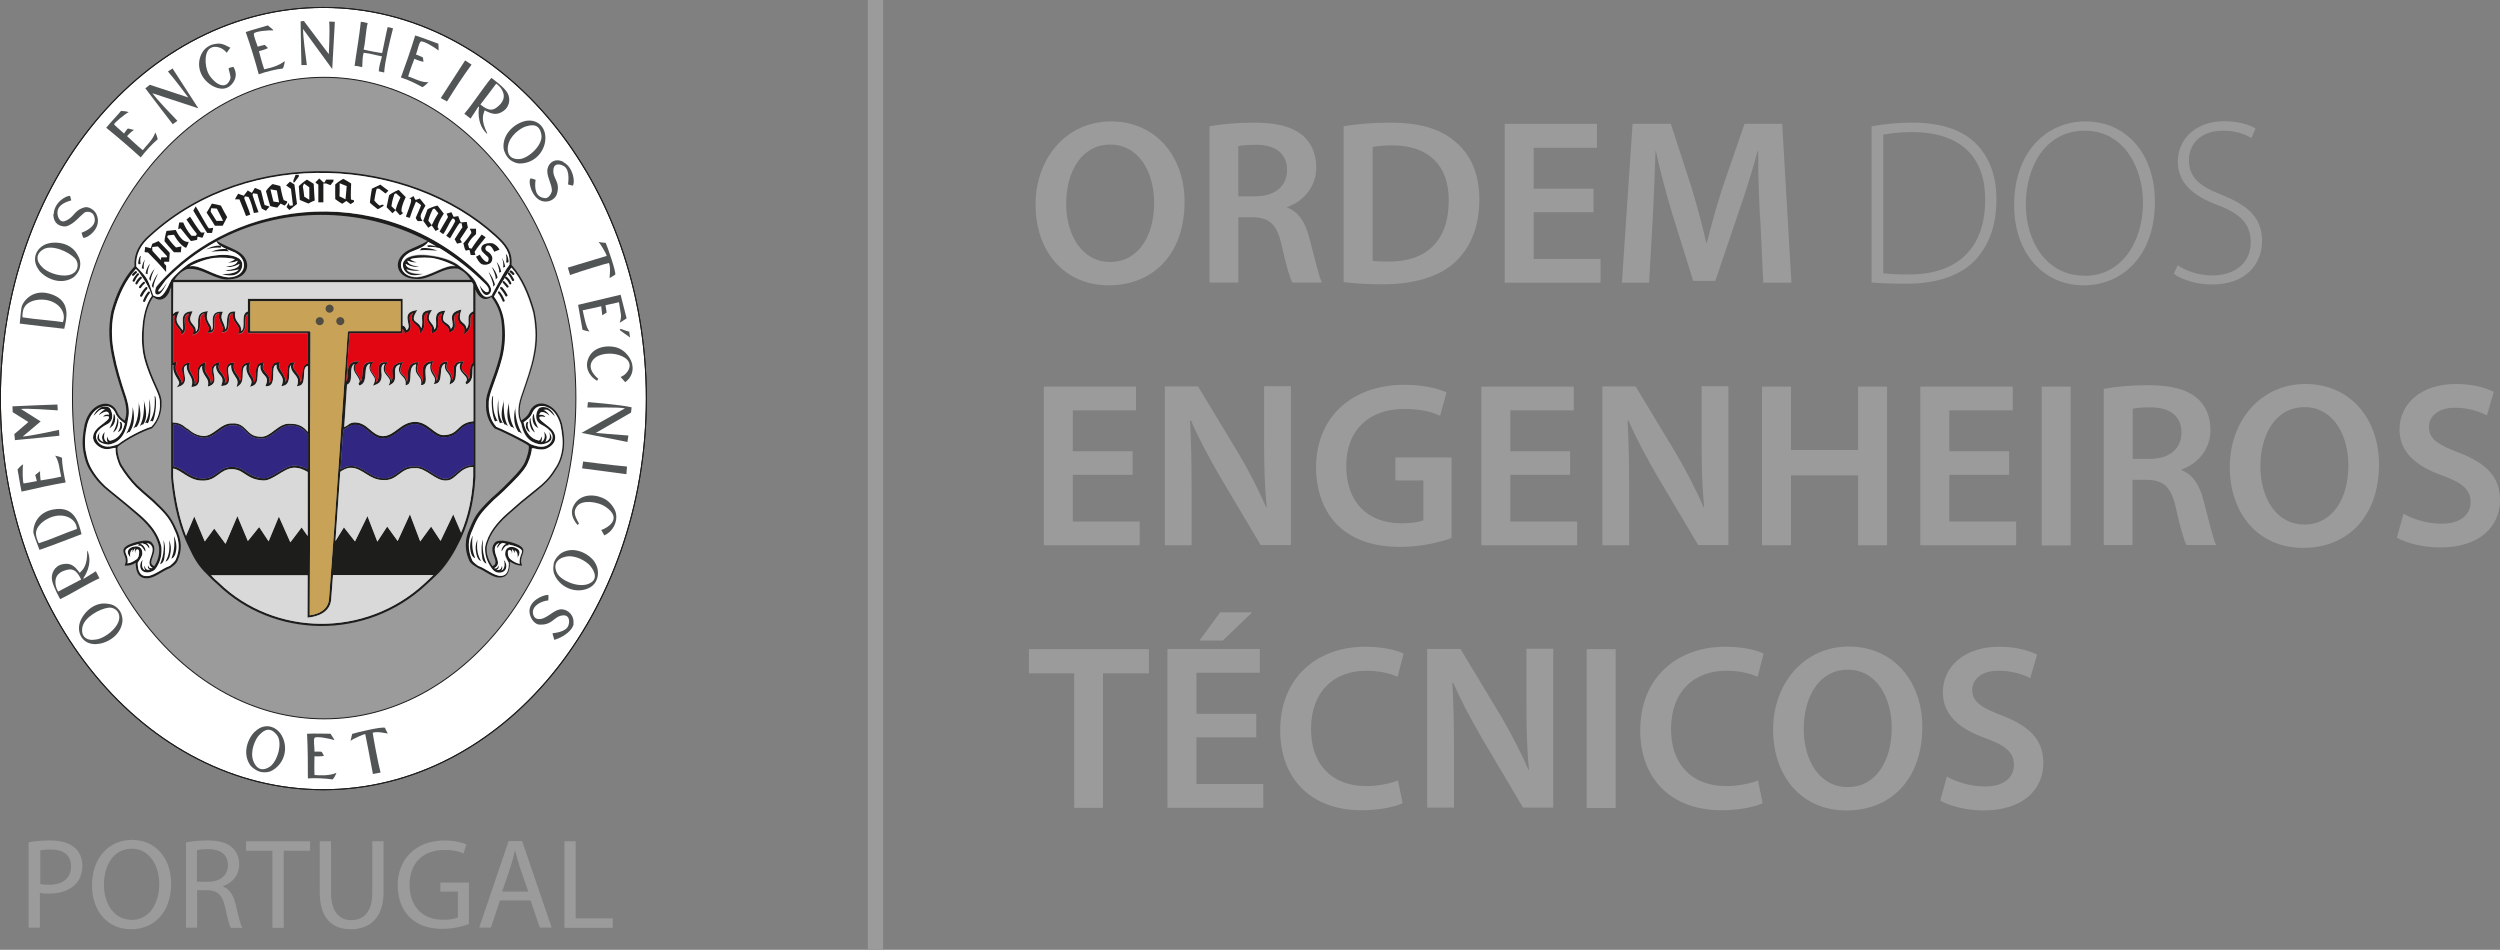 <?xml version="1.0" encoding="UTF-8"?>
<svg id="Camada_2" data-name="Camada 2" xmlns="http://www.w3.org/2000/svg" viewBox="0 0 124.16 47.17">
  <rect x="0" y="0" width="124.16" height="47.17" fill="#808080" stroke="none"/>
  <defs>
    <style>
      .cls-1 {
        fill: #d9d9d9;
      }

      .cls-2, .cls-3 {
        fill: #1d1d1b;
      }

      .cls-2, .cls-4, .cls-5 {
        fill-rule: evenodd;
      }

      .cls-6 {
        fill: #9c9b9b;
      }

      .cls-7 {
        stroke: #9c9b9b;
        stroke-miterlimit: 10;
        stroke-width: .76px;
      }

      .cls-7, .cls-8 {
        fill: none;
      }

      .cls-9 {
        fill: #c8a256;
      }

      .cls-10 {
        fill: #e20613;
      }

      .cls-11 {
        fill: #fff;
      }

      .cls-8 {
        stroke: #1d1d1b;
        stroke-miterlimit: 3.86;
        stroke-width: .05px;
      }

      .cls-12, .cls-4 {
        fill: #525556;
      }

      .cls-13 {
        fill: #312782;
      }

      .cls-5 {
        fill: #524d42;
      }
    </style>
  </defs>
  <g id="Camada_1-2" data-name="Camada 1">
    <g>
      <path class="cls-11" d="M.02,19.79C.02,9.06,7.2.37,16.06.37s16.04,8.7,16.04,19.42-7.18,19.43-16.04,19.43S.02,30.52.02,19.79"/>
      <path class="cls-8" d="M.02,19.79C.02,9.06,7.2.37,16.06.37s16.04,8.7,16.04,19.42-7.18,19.43-16.04,19.43S.02,30.52.02,19.79Z"/>
      <path class="cls-6" d="M3.6,19.77c0-8.8,5.6-15.93,12.5-15.93s12.5,7.13,12.5,15.93-5.6,15.93-12.5,15.93S3.6,28.57,3.6,19.77"/>
      <path class="cls-8" d="M3.6,19.77c0-8.8,5.6-15.93,12.5-15.93s12.5,7.13,12.5,15.93-5.6,15.93-12.5,15.93S3.6,28.57,3.6,19.77Z"/>
      <path class="cls-3" d="M25,26.97c-.06,0-.14,0-.28.22-.06.06-.03-.05-.02-.08.03-.06.06-.1.1-.13-.09.01-.15.05-.21.18-.11.42.41.81-.05,1.06.13.03.19-.03.2-.15.06.1.03.18-.08.23.16.03.24-.04.26-.2.05.05.04.13-.01.23.02,0,.23-.1.12-.52.06.05.15.2.12.38-.04.19-.23.29-.46.24-.12-.04-.21-.12-.28-.23-.22-.31-.34-.65-.31-1.04.13-.67.6-1.23,1.1-1.67l.64-.56.85-.69c.26-.2.58-.49.84-.92.15-.21.31-.49.39-.97.06-.41.01-.81-.08-1.26-.15-.54-.45-.82-.74-.9-.22-.06-.48-.03-.63.26-.11.28-.26.38-.46.52.11.53.37.83.76.91.07-.03.11-.1.12-.21.05.06.04.14,0,.29.15-.09.21-.25.13-.52.15.13.19.31.07.5.22-.08.28-.25.18-.5.46.56-.38.64-.42.63-.27-.04-.79-.17-.95-1.03-.22-.4-.16-.88-.03-1.3.28-.83.53-1.51.63-2.09.13-.62.15-1.31-.01-2.13-.25-.91-.61-1.71-1.08-2.23l-.53.84-.22.4-.09.16-.02.04c.2.26.42.69.5,1.19.09.69.05,1.27-.09,1.84-.15.58-.33,1.04-.46,1.41-.08.22-.22.59-.21.86-.02.41.09.86.38,1.17.19.06,1.44.66,1.7.86.39.15.7.2.95-.04.3-.36.08-.68-.44-.94-.4-.22-.2-.7-.11-.79.09-.12.38-.07.44-.04.19.11.31.26.37.44-.13-.13-.28-.29-.37-.33-.05-.02-.12-.02-.21,0,.1,0,.31.22.31.28-.46-.35-.5-.08-.51-.03.14-.02.25.01.3.11-.23-.05-.32-.03-.29.06.05.13.44.37.59.53.23.24.27.54.04.78-.46.44-.87.12-1.01.18-.01.3-.2.75-.28.88-.22.35-.51.63-.8.92-.11.11-.37.38-.8.75-.71.7-.81.87-1.06,1.47-.25.5-.25,1.02-.02,1.53.02.06.26.27.34.29.31.11.76.5,1.07.48.35,0,.4-.34.4-.64-.06-.13-.19-.31-.18-.45,0-.31.23-.35.31-.34.11,0,.19.03.24.06.06.03.14.07.17.21,0,.14-.08.22-.11.28.04-.25-.07-.36-.13-.38.01.07.02.12,0,.14-.05-.11-.14-.22-.14-.18.03.06.02.18,0,.22,0-.14-.06-.18-.1-.2-.07,0-.11.06-.1.14,0,.14.04.24.11.31.14.11.31.21.47.24-.04-.18.02-.34.08-.5.02-.05.03-.08.03-.1.03-.17-.38-.3-.67-.36,0,.04,0,.05-.01.06-.05-.02-.14-.04-.3.25-.07.08-.03-.07-.02-.1.05-.13.12-.2.21-.24M23.73,28.2s-.36-.19-.42-.35c-.23-.5-.25-1.05.02-1.61.26-.62.37-.81,1.09-1.51.42-.36.68-.63.8-.75.28-.29.57-.56.78-.9.13-.2.32-.81.25-.95-.28-.2-1.42-.76-1.68-.85-.33-.33-.46-.81-.43-1.26-.02-.24.08-.53.21-.9.13-.37.31-.82.46-1.4.13-.56.17-1.13.09-1.8-.06-.42-.24-.84-.5-1.17-.32.22-.57.06-.74-.25l-.05-.13v9.32c-.07,1.33-.38,2.45-.89,3.4-.27.55-.69,1.15-1.04,1.47-.17.16-.33.32-.5.47-3.01,2.81-7.6,2.68-10.37,0-.19-.16-.36-.33-.53-.51-.41-.39-.65-.8-.87-1.28-.47-.93-.78-2.08-.91-3.51v-9.47c-.04.08-.08.17-.11.27-.17.32-.44.48-.78.22-.24.32-.36.78-.42,1.15-.08.68-.08,1.29.05,1.85.15.58.35,1.02.51,1.38.16.35.29.64.27.88.02.46-.15.94-.47,1.26-.5.16-1.27.56-1.7.91-.07.14.07.73.2.93.24.38.49.71.77.99.11.11.38.35.8.71.52.51.84.77,1.14,1.47.27.55.29,1.05.06,1.56-.05.16-.34.36-.39.38-.35.12-.77.51-1.14.5-.45.01-.55-.4-.55-.77-.18.11-.33.15-.55.14.1-.24.06-.35-.03-.58l-.02-.07s-.01-.04-.01-.06c-.05-.36.85-.51,1.03-.53.24,0,.36,0,.48.26.07.24-.03.44-.1.66-.05.16-.06.27.12.35.18-.26.27-.58.24-.95-.08-.41-.3-.9-1.03-1.54l-.62-.53-.87-.71c-.27-.21-.6-.53-.88-.98-.16-.23-.29-.55-.37-1.05-.06-.43-.01-.85.08-1.3.15-.58.48-.88.82-.98.31-.09.6.02.76.32.08.2.17.32.33.44l.07.05c.09-.2.14-.56-.03-1.11-.28-.83-.49-1.53-.6-2.12-.13-.63-.2-1.35-.03-2.19.23-.83.56-1.6,1.15-2.24-.04-.62.22-1.13.77-1.59,4.95-4.49,12.91-3.88,17.21.04.48.44.8.82.74,1.47.58.64.93,1.52,1.15,2.33.17.84.15,1.54.01,2.18-.11.59-.36,1.27-.64,2.1-.17.55-.12.92-.03,1.12l.08-.05c.17-.12.28-.23.36-.44.16-.3.45-.41.76-.32.34.1.66.41.82.98.1.46.14.88.08,1.3-.08.5-.25.79-.4,1.01-.27.45-.6.74-.86.95l-.85.69-.64.56c-.73.64-.99,1.19-1.07,1.6-.03.36.1.69.29.96.29-.13.08-.41.02-.65-.03-.12-.04-.24,0-.36.12-.26.24-.25.48-.26.19.02,1.09.17,1.03.53,0,.02,0,.04-.01.06l-.02.07c-.08.22-.12.34-.03.58-.24,0-.41-.08-.61-.2,0,.34-.04.8-.51.79-.36.02-.76-.37-1.1-.48M24.44,14.62l.09-.16c.07-.13.16-.3.26-.48.11-.2.33-.61.51-.83.06-.62-.23-.97-.71-1.41-4.27-3.89-12.17-4.49-17.08-.04-.54.46-.78.95-.74,1.54.57.58.57.61.84,1.43.26.13.36.09.49-.05.11-.13.22-.31.32-.55.02-.04.04-.08.07-.12v-.03c.2-.27.52-.56.84-.79.32-.21.74-.36,1.34-.44.41-.06.88-.05,1.18.13.11.07.17.16.19.27.01.16-.03.3-.13.41-.18.2-.48.24-.89.11.47,0,.75-.08.84-.23-.28.08-.5.1-.68.05.44-.05.69-.12.72-.32-.25.13-.48.19-.68.13.36-.03.56-.12.59-.29-.21.09-.38.11-.47.08.15-.04.26-.09.33-.15-.2-.08-.59-.1-1.02-.07-.52.06-1.19.38-1.23.43.48-.14,1.21.5,1.94.54.83-.01,1.03-.81.37-1.2-.09-.08-.84-.26-.97-.58-.92.5-1.77,1.14-2.52,1.92l-.35.48c-.06.1.02.1.09.05.09-.07.19-.22.33-.42,0,0-.33.8-.57.57-.06-.06-.02-.3.06-.39,3.93-4.56,11.59-5.22,16.39-.21.23.26.27.46.12.61-.08.07-.19.07-.27,0-.13-.14-.16-.26-.22-.45.2.31.35.42.45.32.04-.13-.03-.25-.18-.39-.7-.69-1.46-1.28-2.25-1.75-.24-.06-.44-.07-.59-.05l-.02-.09c.11-.03.26,0,.44.05-.13-.08-.27-.15-.4-.22-.16.3-.87.47-.95.55-.66.39-.47,1.18.37,1.2.73-.04,1.47-.68,1.94-.54-.04-.04-.71-.36-1.23-.42-.43-.03-.82,0-1.02.07.07.06.18.11.33.15-.1.03-.27,0-.47-.08.03.16.23.26.59.29-.2.06-.43,0-.68-.13.04.21.28.27.72.32-.18.05-.4.04-.68-.04.08.15.36.23.84.23-.41.12-.7.09-.89-.11-.1-.11-.14-.25-.13-.41.02-.11.09-.19.19-.27.3-.18.77-.19,1.18-.13.59.08,1.01.23,1.34.44.34.25.7.54.87.81l.03.05.02.04c.1.24.2.46.31.59.13.14.24.18.5.04M23.5,14.13s-.04-.07-.06-.11h-14.83s-.01,1.58-.01,1.58c.05-.07.13-.13.21-.13h.09c-.23.43-.13.55.12.87.02.02.04.05.05.07.08-.29-.22-.88.4-.95h.09c-.16.37-.18.43.06.71.08.09.11.18.1.3.13-.1.11-.33.11-.47,0-.37.08-.51.49-.55-.19.54.23.65.17.96.23-.16-.24-1.01.58-.93-.14.27-.06.38.05.63.03.08.06.17.06.25.18-.17-.09-.92.44-.9h.06c-.1.57.33.55.29.98.27-.16-.07-.86.33-.98v-.63h7.7v1.33c.1.03.15.1.18.23.38-.18-.4-.89.55-1-.44.68.05.47.19.9.18-.39-.25-.89.54-.9-.41.59.09.57.11.97.27-.23-.23-.93.55-.93-.35.71.17.48.27.9.31-.24-.34-.78.53-.96-.06.2-.16.46.03.62.12.1.2.15.22.34.25-.32-.11-.65.33-.87v-1.34ZM23.38,13.91c-.23-.38-.47-.49-.64-.57-.79-.09-1.37.59-2.11.51-.98-.03-1.18-.96-.37-1.41.31-.16.63-.26.97-.47-3.39-1.77-7.33-1.69-10.46,0,.36.22.69.32,1,.49.82.45.61,1.38-.37,1.41-.73.08-1.32-.6-2.11-.51-.17.07-.4.18-.63.54h14.71ZM8.6,18s.13-.02.17-.03c-.08.3-.06.44.1.7l.07.12c.04.07.08.14.08.22.29-.27-.37-.89.42-1.02-.11.35.02.45.16.73.05.11.09.23.07.36.33-.15-.13-.88.44-1.06l.1-.03c-.17.61.25.61.26,1.03.33-.24-.37-.86.45-1.05-.11.28-.09.34.09.56.1.13.21.27.15.5.36-.12-.26-.96.4-1.03h.07c-.12.53.24.56.29.92.16-.38-.17-.87.51-.94-.24.6.2.64.18,1.01.2-.24-.09-.92.41-1l.09-.02c-.1.29-.08.35.1.56.11.12.22.26.15.5.26-.17-.11-1.09.47-1.05h.08c-.08.18-.08.23.02.39.11.19.27.36.23.6.22-.22-.06-1.02.4-.98h.09c-.11.17-.13.22-.02.38.13.19.32.36.28.62.17-.2-.02-.87.37-.94v-1.52h-2.98s0-.93,0-.93c-.25.08.07.88-.4.96l-.08.02c.07-.26.05-.31-.1-.51-.09-.12-.19-.26-.17-.51-.36.05,0,.89-.45.93h-.09c.08-.15.08-.19,0-.35-.08-.18-.19-.37-.12-.58-.51.02.03.96-.51.96h-.1c.14-.21.1-.24-.01-.44-.07-.14-.16-.3-.12-.52-.21.05-.22.21-.22.42,0,.35.02.53-.38.66.09-.29.07-.3-.1-.5-.1-.12-.18-.26-.07-.57-.44.13-.01.78-.3.99l-.1.07c.01-.13.03-.14-.05-.24-.19-.23-.35-.41-.24-.75-.02.03-.08.06-.1.1v2.25ZM17.21,18.93c.14-.26-.11-.95.51-.98h.16c-.26.21-.35.3-.14.62.07.11.18.25.18.38.2-.35-.14-1.01.62-.97-.32.44,0,.47.12.81.02.06.03.13.01.2.34-.24-.16-1.04.49-1h.09c-.14.24-.2.37-.02.59l.08.1c.06.07.11.15.12.25.21-.3-.28-.84.59-.95-.38.72.12.5.19.98.1-.29-.11-.92.5-.97h.08c-.07.22-.14.39.01.59l.06.09c.07.09.11.18.12.3.12-.28-.29-.96.53-1.04-.13.37-.09.42.09.72.05.08.08.17.08.27.17-.22-.06-.95.47-.95h.07c-.15.47.09.39.2.71.02.06.03.12.03.2.2-.33-.19-.97.59-.93-.34.55.22.55.24.9.11-.22-.02-.7.21-.83v-2.42c-.29.17.08.57-.35.93l-.1.09c.03-.31.05-.34-.16-.51-.11-.09-.19-.22-.11-.56-.5.16.11.72-.4.95l-.07.03c0-.28-.08-.27-.26-.43-.13-.11-.2-.25-.09-.53-.41.08.05.8-.43.96l-.09.03c.07-.28,0-.3-.14-.5-.09-.14-.15-.3-.03-.53-.39.07,0,.62-.33.96l-.09.1c0-.35-.06-.32-.27-.53-.12-.11-.19-.25-.06-.5-.43.14.2.83-.36.98l-.06.02v-.06c-.03-.08-.08-.13-.1-.16v.22h-1.08s-1.55,0-1.55,0c-.06.79-.11,1.59-.16,2.38M17.29,21.08c.11-.06.22-.11.36-.1.63.02.81.67,1.38.68.59-.02.88-.71,1.59-.71.64,0,.96.67,1.42.66.79-.03.63-.6,1.47-.69v-2.77c-.03.05-.04.12-.04.2-.01.28.02.59-.3.74l-.06-.09c.31-.33-.46-.45-.24-.96-.43.05-.02.81-.45,1.01l-.1.05c.07-.26.09-.36-.08-.58-.12-.14-.18-.25-.13-.45-.37.08-.05.91-.47.99l-.09.02c.09-.26.06-.29-.07-.49-.08-.13-.16-.29-.09-.54-.54.13,0,.99-.41,1.07h-.07c.02-.16.02-.26-.09-.4l-.07-.09c-.09-.12-.15-.26-.08-.54-.49.11-.11.92-.46,1.03l-.07.02c.02-.3-.04-.32-.21-.51-.11-.12-.17-.26-.06-.53-.51.13,0,.75-.45.99l-.13.06c.08-.2.11-.26-.03-.43l-.08-.1c-.11-.13-.2-.29-.08-.55-.24.03-.15.4-.15.57-.01.33-.14.42-.44.51.15-.29.13-.34-.04-.58-.1-.14-.19-.3-.09-.51-.42.07-.03.96-.54,1.08l-.05-.09c.26-.24-.44-.57-.18-.98-.35.16,0,.88-.38,1.03l-.14,2.11c.08-.05.16-.1.24-.14M17.34,21.17c-.1.05-.19.12-.29.18l-.14,1.96c.16-.09.32-.17.52-.17.63,0,.95.61,1.61.61.67.04.79-.64,1.57-.59.57-.06,1.08.67,1.56.61.37,0,.67-.69,1.33-.67v-2.06c-.75.06-.62.66-1.46.69-.52.01-.83-.65-1.42-.66-.66,0-.94.69-1.58.71-.63,0-.81-.66-1.39-.68-.1,0-.2.03-.3.08M15.4,21.52v2c0,2.34,0,4.69-.02,7.04.48-.06.92-.3.96-.81.34-4.41.62-8.82.93-13.23,0-.05.02-.07.08-.07h2.55v-1.49h-7.47s0,1.49,0,1.49h2.91c.06,0,.08.02.08.08,0,1.67-.01,3.33-.02,5M9.31,21.28c.24.2.42.33.76.37.53.05.87-.65,1.46-.63.73-.05.68.67,1.41.66.52.05.88-.72,1.5-.64.31,0,.54.08.75.29l.07.08.03.03c0-1.09,0-2.18,0-3.27-.07.01-.12.05-.15.13-.09.23.05.81-.3.86l-.1.02c.19-.47-.14-.53-.27-.85-.02-.06-.03-.13-.01-.19-.21.12.08.91-.38,1.02l-.11.03c.21-.46-.08-.53-.21-.86-.03-.07-.04-.14-.02-.21-.36.06.06,1.03-.47,1.07h-.09c.22-.52-.09-.46-.22-.8-.03-.07-.04-.15-.02-.25-.29.16.04.9-.41,1.04l-.12.04c.13-.27.09-.3-.05-.53-.08-.14-.17-.32-.11-.55-.37.11-.02.75-.38,1.01l-.12.09c.08-.31.06-.34-.1-.58-.09-.14-.19-.29-.17-.52-.42.11.24.97-.41,1.03h-.09c.2-.48-.1-.47-.22-.79-.03-.07-.04-.15-.02-.23-.39.18.22.83-.33,1.03l-.09.03c.05-.27,0-.33-.14-.54-.08-.13-.17-.28-.14-.49-.35.22.12.95-.45,1.04h-.09c.19-.49-.28-.63-.22-1.08-.41.14.23.82-.34,1.05l-.17.06c.13-.18.18-.2.06-.39l-.07-.12c-.09-.15-.19-.34-.15-.6,0,0-.02,0-.03,0v2.85c.31,0,.47.1.71.3M9.24,21.36c-.18-.15-.35-.28-.62-.28v2.08c.44.05.78.6,1.43.6.68.03.82-.59,1.47-.57.62-.02.77.52,1.54.56.42.05,1.02-.61,1.53-.63.28,0,.51.08.71.19v-1.74s-.07-.06-.1-.09l-.07-.08c-.19-.19-.39-.27-.68-.26-.58-.07-.93.69-1.5.64-.78.01-.73-.71-1.4-.66-.55-.02-.88.68-1.47.62-.36-.04-.56-.18-.82-.39M16.66,26.87l.42-.68.55.7.62-1.26.49,1.27.49-.75.52.72.61-1.33.51,1.35.54-.74.47.72.63-1.32.39.91c.34-.8.55-1.72.6-2.78v-.48c-.67,0-.87.67-1.32.67-.54.06-1.04-.67-1.57-.61-.73-.04-.85.64-1.58.59-.69,0-1.02-.6-1.6-.61-.2,0-.37.09-.53.2-.08,1.14-.16,2.29-.24,3.43M15.28,28.57h-4.8c.13.14.26.26.4.38,2.73,2.64,7.26,2.77,10.23,0,.14-.13.28-.26.41-.39h-4.98s-.09,1.19-.09,1.19c-.05.65-.65.87-1.18.92v-2.1ZM9.65,25.65l.52,1.24.47-.64.56.76.59-1.38.52,1.24.56-.69.47.71.51-1.23.57,1.28.56-.74.3.42v-3.18c-.21-.12-.42-.22-.7-.21-.49.02-1.07.69-1.54.63-.47-.03-.66-.18-1.02-.41-.16-.1-.31-.15-.51-.15-.6-.02-.74.6-1.47.57-.66,0-1.07-.56-1.44-.6v.45c.11,1.13.33,2.09.64,2.89l.4-.96ZM7.26,26.97c.06.03.11.08.15.17,0,.02.04.14-.02.08-.14-.22-.22-.21-.26-.19-.01-.01-.02-.02-.01-.05-.2.03-.93.17-.89.4,0,0,0,.02,0,.04l.02.06s.04.1.06.16c.03.1.05.22.02.34.17-.02.32-.11.46-.21.09-.07.12-.21.12-.35,0-.08-.03-.14-.1-.14-.04.02-.1.06-.09.19-.03-.04-.04-.15,0-.22,0-.04-.1.07-.13.18-.02-.02-.02-.07,0-.14-.06.02-.16.13-.12.38-.04-.05-.13-.13-.12-.27.02-.14.11-.18.17-.21.05-.03.13-.05.24-.06.08,0,.32.04.31.35,0,.17-.16.35-.23.47,0,.3.06.67.45.66.31.01.78-.38,1.1-.49.08-.02.31-.26.33-.31.23-.51.19-.98-.05-1.48-.28-.68-.6-.94-1.11-1.43-.43-.37-.7-.61-.81-.72-.28-.29-.54-.62-.78-1.01-.09-.14-.26-.64-.23-.93-.17,0-.55.23-.96-.17-.24-.24-.19-.54.04-.78.15-.16.54-.4.59-.53.03-.09-.06-.12-.29-.06.05-.1.15-.13.3-.11-.01-.04-.04-.32-.51.03,0-.07.21-.27.31-.28-.08-.03-.16-.03-.21,0-.09.03-.24.19-.37.33.06-.18.18-.32.37-.44.06-.04.35-.08.44.04.09.1.28.58-.11.79-.52.26-.74.58-.43.94.25.24.56.22.96.06.44-.34,1.17-.72,1.65-.87.3-.3.45-.76.42-1.17.02-.26-.17-.63-.26-.84-.16-.36-.37-.81-.52-1.39-.14-.57-.14-1.21-.05-1.89.08-.5.23-.94.43-1.2-.04-.13-.08-.23-.11-.32-.19-.38-.38-.65-.56-.9l-.12-.12c-.47.52-.84,1.23-1.09,2.15-.17.82-.1,1.52.03,2.14.11.59.31,1.28.59,2.11.1.33.17.7.08,1.04-.12,1.04-.68,1.24-.97,1.28-.04,0-.88-.07-.42-.63-.11.26-.05.42.17.5-.12-.19-.08-.37.07-.5-.08.28-.03.44.13.52-.04-.15-.05-.23,0-.29,0,.1.05.17.12.21.38-.07.62-.36.74-.86-.22-.17-.37-.26-.49-.57-.16-.29-.42-.33-.64-.26-.29.09-.6.36-.74.9-.1.45-.14.85-.08,1.26.08.49.21.8.35,1.01.27.44.59.76.85.96l.87.71.63.53c.5.44.94.94,1.07,1.61.03.41-.06.76-.31,1.09-.06.08-.18.12-.28.15-.23.05-.42-.05-.46-.24-.03-.18.05-.33.12-.38-.12.42.1.52.12.52-.06-.1-.06-.18-.02-.23.02.17.1.23.26.2-.11-.05-.14-.13-.08-.23,0,.12.07.18.21.15-.4-.25.09-.63-.02-1.04-.08-.16-.15-.18-.27-.19"/>
      <path class="cls-1" d="M23.5,14.13s-.04-.08-.06-.11h-14.83s-.01,1.58-.01,1.58c.05-.07.13-.13.21-.13h.09c-.23.43-.13.55.13.87.02.02.03.05.05.07.08-.29-.22-.88.4-.95h.09c-.16.37-.18.43.06.71.08.09.11.18.1.3.13-.1.11-.33.11-.47,0-.37.08-.51.49-.55-.19.54.23.65.17.96.23-.16-.25-1.01.58-.93-.14.27-.06.38.05.63.03.08.06.17.06.25.18-.17-.08-.92.44-.89h.06c-.1.57.33.55.29.97.27-.15-.07-.86.33-.97v-.63h7.69v1.33c.11.03.15.1.18.23.38-.18-.4-.89.55-1-.44.68.05.47.19.9.18-.39-.25-.89.54-.9-.41.59.09.57.11.97.27-.23-.23-.93.55-.94-.34.71.17.48.27.9.31-.24-.34-.78.53-.96-.06.2-.16.47.03.63.12.1.2.15.22.33.25-.32-.11-.65.33-.87"/>
      <path class="cls-10" d="M8.6,18s.13-.02.18-.03c-.08.3-.06.44.1.7l.07.12c.04.07.08.14.08.22.29-.27-.37-.89.42-1.02-.11.35.02.45.16.73.05.11.09.23.07.36.33-.15-.13-.88.44-1.06l.1-.03c-.17.61.25.61.26,1.03.33-.24-.37-.86.45-1.05-.11.28-.09.34.09.56.1.13.21.27.15.5.36-.13-.26-.96.4-1.03h.07c-.12.53.24.56.29.92.16-.38-.17-.87.51-.93-.24.6.2.64.18,1.01.2-.24-.09-.92.41-1h.09c-.1.27-.08.33.1.54.11.12.22.26.15.5.26-.17-.11-1.09.47-1.05h.08c-.08.18-.08.23.02.39.11.19.27.36.23.6.22-.22-.06-1.02.4-.98h.09c-.11.17-.13.22-.02.38.13.19.32.36.28.62.17-.2-.01-.87.37-.94v-1.51h-2.98s0-.93,0-.93c-.25.08.07.88-.4.96l-.08.02c.07-.26.05-.31-.1-.51-.09-.12-.19-.26-.17-.51-.36.05,0,.89-.45.93h-.09c.08-.15.08-.19,0-.35-.08-.18-.19-.37-.12-.58-.51.02.03.96-.51.96h-.1c.14-.21.1-.24-.01-.44-.07-.14-.16-.3-.12-.52-.21.05-.22.21-.22.42,0,.35.02.53-.38.66.09-.29.07-.3-.1-.5-.1-.12-.18-.26-.07-.57-.44.13-.01.78-.3.99l-.1.07c.02-.13.03-.14-.05-.24-.19-.23-.35-.41-.24-.75-.02.03-.08.06-.1.1"/>
      <path class="cls-10" d="M17.21,18.93c.14-.26-.11-.95.51-.99h.16c-.26.21-.35.3-.14.62.07.11.18.25.18.38.2-.35-.14-1.01.62-.97-.32.44,0,.47.12.81.02.06.03.13.01.2.34-.24-.16-1.04.49-1h.09c-.14.24-.2.37-.01.59l.08.1c.06.07.11.15.12.25.21-.3-.28-.84.59-.95-.37.72.12.5.19.98.1-.29-.11-.92.5-.97h.08c-.07.22-.14.39.01.59l.06.09c.07.09.11.18.12.3.12-.28-.29-.96.53-1.04-.13.37-.09.42.09.72.05.08.08.17.08.27.17-.22-.06-.95.47-.95h.07c-.15.47.09.39.2.71.02.06.03.12.03.2.2-.33-.19-.97.59-.93-.34.55.22.55.24.9.11-.22-.02-.7.21-.83v-2.42c-.29.17.08.57-.35.93l-.1.09c.03-.31.05-.34-.16-.51-.11-.09-.19-.22-.11-.56-.5.16.11.72-.4.95l-.08.03c0-.28-.08-.27-.26-.43-.13-.11-.2-.25-.09-.53-.41.08.05.8-.43.96l-.09.03c.07-.27-.01-.3-.14-.5-.09-.14-.15-.3-.03-.53-.39.07,0,.62-.33.96l-.09.1c0-.35-.06-.32-.27-.53-.12-.11-.19-.25-.06-.5-.43.14.2.83-.36.98l-.06.02v-.06c-.03-.08-.08-.13-.1-.16v.22h-1.08s-1.55,0-1.55,0c-.06.79-.11,1.59-.16,2.38"/>
      <path class="cls-13" d="M9.24,21.36c-.18-.15-.35-.28-.62-.28v2.08c.44.05.78.6,1.43.6.68.03.82-.59,1.47-.57.62-.02.77.51,1.54.56.42.06,1.01-.61,1.53-.63.28,0,.51.08.71.19v-1.74s-.07-.06-.1-.09l-.07-.08c-.19-.19-.39-.27-.68-.26-.58-.08-.93.69-1.5.64-.78.01-.73-.71-1.4-.66-.55-.02-.88.68-1.47.62-.36-.04-.56-.18-.82-.39"/>
      <path class="cls-13" d="M17.34,21.17c-.09.05-.19.12-.29.18l-.14,1.96c.16-.09.32-.17.52-.17.63,0,.95.61,1.61.61.67.04.8-.64,1.57-.59.57-.06,1.08.67,1.56.61.37,0,.67-.69,1.33-.67v-2.07c-.75.06-.62.66-1.46.69-.52.01-.83-.65-1.42-.66-.66,0-.94.69-1.58.71-.63,0-.81-.66-1.39-.68-.11,0-.2.03-.3.08"/>
      <path class="cls-1" d="M9.31,21.28c.24.2.42.33.76.37.53.05.87-.65,1.46-.62.73-.05.68.67,1.41.66.52.05.88-.72,1.5-.64.31,0,.54.08.75.29l.07.08.03.03c0-1.09,0-2.18,0-3.27-.07.01-.12.05-.15.13-.09.23.05.81-.3.86l-.1.02c.19-.47-.14-.53-.27-.85-.02-.06-.03-.13-.01-.2-.21.12.08.91-.38,1.02l-.11.02c.21-.46-.08-.53-.21-.86-.03-.07-.04-.14-.02-.21-.36.06.06,1.03-.47,1.07h-.09c.22-.52-.09-.46-.22-.8-.03-.07-.04-.15-.02-.25-.29.16.04.9-.41,1.04l-.12.04c.13-.27.09-.3-.05-.53-.08-.14-.17-.32-.11-.55-.37.11-.02.75-.38,1.01l-.12.09c.08-.31.06-.34-.1-.58-.09-.14-.19-.29-.17-.52-.42.11.24.97-.41,1.03h-.09c.2-.48-.1-.47-.22-.79-.03-.07-.04-.15-.02-.23-.39.18.22.83-.33,1.03l-.09.03c.05-.27,0-.33-.14-.54-.08-.13-.17-.28-.14-.49-.35.22.12.95-.45,1.04h-.09c.19-.49-.28-.63-.22-1.08-.41.14.23.82-.34,1.05l-.17.06c.13-.18.18-.2.06-.39l-.07-.12c-.09-.15-.19-.34-.15-.6,0,0-.02,0-.03,0v2.85c.31,0,.47.1.71.3"/>
      <path class="cls-1" d="M17.29,21.08c.11-.06.22-.11.36-.1.63.02.81.67,1.38.68.59-.02.88-.71,1.59-.71.64,0,.96.67,1.42.66.79-.03.63-.6,1.47-.69v-2.77c-.03.05-.04.12-.04.2-.01.27.02.59-.3.74l-.06-.09c.31-.33-.46-.45-.24-.96-.43.05-.02.81-.45,1.01l-.1.05c.07-.26.09-.36-.08-.58-.12-.14-.18-.25-.13-.45-.37.08-.05.91-.47.99l-.09.02c.09-.26.06-.29-.07-.49-.08-.13-.16-.29-.09-.54-.54.13,0,.99-.41,1.07h-.07c.02-.16.02-.26-.09-.4l-.07-.09c-.09-.12-.15-.26-.08-.54-.49.11-.11.92-.46,1.03l-.07.02c.02-.3-.04-.32-.21-.51-.11-.12-.17-.26-.06-.53-.51.13,0,.75-.45.99l-.12.07c.08-.2.11-.26-.03-.43l-.08-.1c-.11-.13-.2-.29-.08-.55-.23.03-.15.4-.15.57-.01.33-.14.42-.44.51.15-.29.13-.34-.04-.58-.1-.14-.19-.3-.09-.51-.42.07-.03.96-.54,1.08l-.05-.09c.26-.24-.44-.57-.18-.98-.35.16,0,.88-.38,1.03l-.14,2.11c.08-.05.16-.1.24-.14"/>
      <path class="cls-1" d="M9.65,25.65l.52,1.24.47-.64.56.76.59-1.38.52,1.24.56-.7.47.71.51-1.23.57,1.28.56-.74.3.43v-3.18c-.21-.12-.42-.22-.7-.21-.49.02-1.07.69-1.54.63-.47-.03-.66-.18-1.02-.41-.16-.1-.31-.15-.51-.15-.6-.02-.74.6-1.47.57-.66,0-1.07-.56-1.44-.6v.45c.11,1.13.33,2.09.64,2.89"/>
      <path class="cls-1" d="M16.66,26.87l.42-.68.55.7.62-1.26.49,1.27.49-.75.52.72.61-1.33.51,1.35.54-.74.47.71.63-1.32.39.91c.34-.81.55-1.72.6-2.78v-.48c-.67,0-.87.67-1.32.67-.54.06-1.04-.66-1.57-.61-.73-.04-.85.64-1.58.59-.69,0-1.02-.6-1.6-.61-.2,0-.37.09-.53.2-.08,1.14-.16,2.29-.24,3.43"/>
      <path class="cls-1" d="M15.28,28.57h-4.8c.13.14.26.26.4.38,2.73,2.64,7.26,2.77,10.23,0,.14-.13.28-.26.41-.39h-4.98s-.09,1.2-.09,1.2c-.05.65-.65.87-1.18.92"/>
      <path class="cls-8" d="M.02,19.79C.02,9.06,7.2.37,16.06.37s16.04,8.7,16.04,19.42-7.18,19.43-16.04,19.43S.02,30.52.02,19.79Z"/>
      <path class="cls-11" d="M7.26,26.97c.06.03.11.08.15.17,0,.02.04.14-.02.08-.14-.22-.22-.21-.26-.19-.01-.01-.02-.02-.01-.05-.2.03-.93.17-.89.4,0,0,0,.02,0,.04l.02.06s.04.1.06.16c.03.1.05.22.02.34.17-.02.32-.11.46-.21.09-.07.12-.21.12-.35,0-.08-.03-.14-.1-.14-.04.02-.1.06-.09.19-.03-.04-.04-.15,0-.22,0-.04-.1.07-.13.18-.02-.02-.02-.07,0-.14-.06.02-.16.13-.12.38-.04-.05-.13-.13-.12-.27.02-.14.11-.18.17-.21.05-.03.13-.05.24-.06.08,0,.32.04.31.35,0,.17-.16.35-.23.47,0,.3.06.67.45.66.31.01.78-.38,1.1-.49.08-.02.31-.26.33-.31.23-.51.19-.98-.05-1.48-.28-.68-.6-.94-1.11-1.43-.43-.37-.7-.61-.81-.72-.28-.29-.54-.62-.78-1.01-.09-.14-.26-.64-.23-.93-.17,0-.55.23-.96-.17-.24-.24-.19-.54.04-.78.15-.16.54-.4.59-.53.03-.09-.06-.12-.29-.06.05-.1.15-.13.3-.11-.01-.04-.04-.32-.51.03,0-.07.21-.27.31-.28-.08-.03-.16-.03-.21,0-.09.03-.24.19-.37.33.06-.18.18-.32.37-.44.06-.04.35-.08.44.04.09.1.28.58-.11.79-.52.26-.74.58-.43.94.25.24.56.22.96.06.44-.34,1.17-.72,1.65-.87.3-.3.45-.76.42-1.17.02-.26-.17-.63-.26-.84-.16-.36-.37-.81-.52-1.39-.14-.57-.14-1.21-.05-1.89.08-.5.23-.94.43-1.2-.04-.13-.08-.23-.11-.32-.19-.38-.38-.65-.56-.9l-.12-.12c-.47.52-.84,1.23-1.09,2.15-.17.82-.1,1.52.03,2.14.11.59.31,1.28.59,2.11.1.33.17.7.08,1.04-.12,1.04-.68,1.24-.97,1.28-.04,0-.88-.07-.42-.63-.11.26-.05.42.17.5-.12-.19-.08-.37.07-.5-.08.28-.03.44.13.52-.04-.15-.05-.23,0-.29,0,.1.05.17.12.21.38-.07.62-.36.74-.86-.22-.17-.37-.26-.49-.57-.16-.29-.42-.33-.64-.26-.29.09-.6.36-.74.9-.1.45-.14.85-.08,1.26.08.49.21.8.35,1.01.27.44.59.76.85.96l.87.71.63.53c.5.44.94.94,1.07,1.61.03.41-.06.76-.31,1.09-.06.08-.18.12-.28.15-.23.05-.42-.05-.46-.24-.03-.18.05-.33.12-.38-.12.42.1.52.12.52-.06-.1-.06-.18-.02-.23.02.17.1.23.26.2-.11-.05-.14-.13-.08-.23,0,.12.07.18.21.15-.4-.25.09-.63-.02-1.04-.08-.16-.15-.18-.27-.19"/>
      <path class="cls-11" d="M24.44,14.62l.09-.16c.07-.13.16-.3.26-.48.11-.2.33-.61.51-.83.06-.62-.23-.97-.71-1.41-4.27-3.89-12.17-4.49-17.08-.04-.54.46-.78.95-.74,1.54.57.58.57.61.84,1.43.26.13.36.09.49-.05.11-.13.22-.31.32-.55.02-.04.04-.08.07-.12v-.03c.2-.27.53-.56.84-.79.33-.22.74-.36,1.33-.44.41-.06.88-.05,1.18.13.11.07.17.16.19.27.01.16-.03.3-.13.41-.18.2-.48.24-.89.11.47,0,.75-.08.84-.23-.28.08-.5.1-.68.05.44-.05.69-.12.72-.32-.25.13-.48.19-.68.13.36-.03.56-.12.59-.29-.2.09-.38.11-.47.08.15-.04.26-.09.33-.15-.2-.08-.59-.1-1.02-.07-.52.06-1.19.38-1.23.42.48-.14,1.21.5,1.94.54.83-.01,1.03-.81.37-1.2-.09-.08-.84-.26-.97-.58-.92.5-1.77,1.14-2.52,1.92l-.35.48c-.06.1.02.1.09.05.09-.07.19-.22.33-.42,0,0-.33.8-.57.57-.06-.06-.02-.3.06-.39,3.93-4.56,11.59-5.22,16.39-.21.23.26.27.46.12.61-.08.07-.19.07-.27,0-.13-.14-.16-.26-.22-.45.2.31.35.42.45.32.04-.13-.03-.25-.18-.39-.7-.69-1.46-1.28-2.25-1.76-.24-.06-.44-.07-.59-.05l-.02-.09c.11-.03.26-.01.44.05-.13-.08-.27-.15-.4-.22-.16.3-.87.47-.95.55-.66.39-.47,1.18.37,1.2.73-.04,1.47-.68,1.94-.54-.04-.04-.71-.36-1.23-.42-.43-.03-.82,0-1.02.07.07.06.18.11.33.15-.1.03-.27,0-.47-.08.03.16.23.26.59.29-.2.06-.43,0-.68-.13.04.21.28.27.72.32-.18.05-.4.04-.68-.05.08.15.36.23.84.23-.41.12-.7.09-.88-.11-.1-.11-.14-.24-.13-.41.02-.1.09-.19.19-.27.3-.18.77-.19,1.18-.13.59.08,1.01.23,1.33.44.34.25.7.54.87.81l.03.05.02.04c.1.24.2.46.31.59.13.14.24.18.5.03"/>
      <path class="cls-11" d="M25,26.97c-.06,0-.14,0-.28.22-.06.06-.03-.06-.02-.08.03-.06.06-.1.1-.13-.09.01-.14.05-.21.18-.11.42.41.81-.05,1.06.13.03.19-.03.2-.15.06.1.03.18-.08.23.16.03.24-.04.26-.2.05.05.04.12-.02.23.02,0,.23-.1.12-.52.06.05.15.2.12.38-.04.19-.23.29-.46.24-.12-.04-.21-.12-.28-.23-.22-.31-.34-.65-.31-1.04.13-.67.6-1.23,1.1-1.67l.64-.56.85-.69c.26-.2.58-.49.84-.92.15-.21.31-.49.39-.97.06-.41.01-.81-.08-1.26-.15-.55-.45-.82-.74-.9-.22-.06-.48-.03-.63.26-.11.28-.26.38-.46.52.11.53.37.83.76.91.07-.03.11-.1.12-.21.05.06.04.14,0,.29.15-.09.21-.25.13-.52.15.13.19.31.07.5.22-.08.28-.25.17-.5.46.56-.38.64-.42.63-.27-.04-.79-.17-.95-1.03-.22-.4-.16-.88-.03-1.3.28-.83.53-1.51.63-2.09.13-.62.15-1.31-.01-2.13-.25-.91-.61-1.71-1.08-2.23l-.53.84-.22.4-.09.16-.02.04c.2.26.42.69.5,1.19.09.69.05,1.27-.09,1.84-.15.58-.33,1.04-.46,1.41-.08.22-.22.59-.21.86-.02.41.09.86.38,1.17.19.06,1.44.66,1.7.86.39.15.7.2.95-.04.3-.36.08-.68-.44-.94-.4-.22-.2-.7-.11-.79.09-.12.38-.07.44-.04.19.11.31.26.37.44-.13-.14-.28-.29-.37-.33-.05-.02-.13-.02-.21,0,.1,0,.31.22.31.28-.46-.35-.5-.08-.51-.04.15-.02.25.01.3.11-.23-.05-.32-.03-.29.07.05.13.44.37.59.53.23.23.27.54.04.78-.46.44-.87.12-1.01.18-.01.3-.2.75-.28.88-.22.35-.51.63-.8.92-.11.11-.37.38-.8.75-.71.7-.81.87-1.06,1.48-.25.5-.25,1.02-.02,1.53.02.06.26.27.34.29.31.11.76.49,1.07.48.35,0,.4-.34.4-.64-.06-.13-.19-.31-.18-.45,0-.31.23-.35.31-.35.11,0,.19.03.24.06.06.03.15.07.17.21,0,.14-.08.22-.11.28.04-.25-.07-.36-.13-.38.01.07.02.12,0,.14-.05-.12-.14-.22-.14-.18.03.06.02.18,0,.22,0-.14-.06-.18-.1-.2-.07,0-.11.06-.1.14,0,.14.04.24.11.31.14.11.31.22.48.24-.04-.18.02-.34.08-.5.02-.05.03-.08.03-.1.03-.17-.38-.3-.67-.36,0,.04,0,.05-.01.06-.05-.02-.14-.04-.3.25-.07.08-.03-.07-.02-.1.05-.13.12-.2.21-.24"/>
      <path class="cls-2" d="M8.73,11.42s.28.65.64.59c0,.07-.13.31-.13.3-.21-.08-.44-.35-.6-.65l-.3.03s-.04.07-.04.08c.07.1.26.35.44.52l.27-.05-.03.29h-.34c-.15-.17-.43-.49-.47-.55-.01-.02.05-.37.1-.51"/>
      <path class="cls-2" d="M9.44,10.76c.13.19.37.6.55.79.08,0,.13,0,.17-.01-.02.04-.06.2-.11.27-.13-.03-.14-.03-.24-.06-.01.05-.01.08-.02.16-.14.03-.26.06-.31.06,0,0-.31-.37-.51-.63-.04.01-.07.03-.12.04.01-.11.03-.21.05-.33.05,0,.14,0,.2,0,.08.19.2.43.41.66h.21s.06-.09.06-.09c-.18-.21-.44-.59-.52-.72"/>
      <path class="cls-2" d="M9.72,10.25c.1.14.51.92.65,1.09.05,0,.15-.01.22-.03l-.06.26s-.23,0-.24,0c-.07-.1-.69-1.09-.69-1.11"/>
      <path class="cls-2" d="M12.29,9.45c.07.05.22.13.22.13,0,0,.15-.25.15-.25,0,0,.3.13.3.13,0,.02.17.66.18.72,0,0,.25.08.25.08,0,0-.17.18-.18.21,0,0-.21-.11-.21-.11-.07-.16-.22-.73-.22-.73-.03,0-.21-.03-.21-.03,0,.01-.02.06-.03.08.07.23.23.69.3.86l-.23.04c-.06-.22-.12-.52-.27-.8-.05,0-.11-.02-.18-.03-.01.02-.03.1-.03.1.09.26.22.53.3.81,0,0-.21.08-.21.07-.03-.07-.22-.58-.33-.83-.07,0-.14,0-.22,0,.04-.08.07-.14.16-.28.12.04.16.07.28.1,0,0,.13-.19.19-.25"/>
      <path class="cls-2" d="M15.86,8.87s.16.14.2.19c.03,0,.06,0,.06,0,.05-.08.04-.07.07-.14h.37s0,.07,0,.09c-.05.05-.09.11-.14.18-.05,0-.14-.05-.22-.08-.03,0-.1,0-.14,0,0,.27,0,.63,0,.94h-.25c0-.12,0-.61,0-.88,0,0-.12-.08-.15-.11.01-.01.2-.2.2-.2"/>
      <path class="cls-2" d="M18.89,9.17c.13.09.24.19.4.3-.06.07-.04.04-.15.14,0,0-.23-.19-.31-.24-.03,0-.07,0-.12,0-.05.16-.1.45-.12.59,0,0,.14.17.26.25.03,0,.07-.02.1-.04.05,0,.1,0,.1,0,0,0,0,.03,0,.05-.07.06-.29.17-.29.17-.15-.11-.4-.32-.39-.33.01-.13.06-.49.1-.69.14-.07.3-.14.44-.21"/>
      <path class="cls-2" d="M20.53,9.73c.04.08.1.2.11.2.12-.03.21-.08.21-.07.07.09.28.34.28.35,0,.01-.27.44-.24.56.02.11.06.14.09.21h-.24c-.04-.06-.1-.14-.09-.17.05-.11.27-.61.26-.62-.08-.08-.17-.13-.25-.18-.11.24-.23.56-.31.81-.06-.01-.2-.06-.19-.07.04-.11.26-.67.26-.79s-.05-.08-.1-.1c.05-.02.15-.07.21-.12"/>
      <polyline class="cls-2" points="14.21 9.21 14.4 9.02 14.62 9.16 14.75 10.13 14.37 10.43 14.23 10.28 14.33 10.08 14.39 10.22 14.55 10.2 14.45 9.38"/>
      <polyline class="cls-2" points="14.68 8.68 14.84 8.68 14.84 8.77 14.62 9.06 14.57 9.06 14.57 8.96"/>
      <path class="cls-2" d="M20.15,9.79s-.38.77-.12.78c-.02.02-.09.09-.17.12,0,0-.22-.25-.22-.25.05-.17.1-.33.25-.64l-.22-.2s-.08.03-.08.03c-.04.11-.12.36-.15.61l.21.2-.16.15-.29-.3c.05-.22.1-.52.13-.6,0-.02.32-.21.47-.26"/>
      <path class="cls-2" d="M22.04,10.61s-.48.71-.23.76c-.03.02-.1.07-.18.1,0,0-.19-.28-.19-.28.08-.16.15-.32.33-.6l-.19-.23s-.08.02-.08.02c-.06.11-.17.34-.23.58l.18.23-.18.12-.25-.34c.08-.21.18-.5.21-.57,0-.02.34-.17.5-.19"/>
      <path class="cls-2" d="M22.76,10.75c.03.08.12.3.12.3,0,0,.3-.03.3-.03,0,0,.04.24.06.27,0,.01-.36.55-.39.59,0,0,.09.16.09.16,0,0-.21.06-.24.06,0,0-.12-.22-.12-.22.09-.15.39-.6.39-.6-.02-.02-.04-.18-.04-.19-.01,0-.1,0-.12,0-.14.19-.36.59-.46.75l-.19-.13c.14-.18.31-.44.45-.73-.02-.04-.03-.06-.06-.12-.03,0-.09,0-.09,0-.16.22-.27.53-.45.77,0,0-.18-.13-.18-.13.04-.06.27-.48.42-.72-.02-.06-.04-.1-.07-.17.09-.03.09-.03.24-.07.05.11.06.12.11.23,0,0,.18-.03.25-.04"/>
      <path class="cls-2" d="M24.12,11.78c-.13.18-.43.51-.55.73.03.08.02.11.04.15-.04,0-.15.02-.24,0-.01-.13-.04-.15-.05-.25-.05,0-.11.02-.19.04-.08-.12-.09-.31-.12-.36,0,0,.23-.25.4-.52,0-.05-.05-.17-.08-.21.1,0,.2,0,.31,0,0,.06.01.2,0,.27-.15.14-.26.22-.4.49l.06.2.12.03c.14-.24.42-.59.5-.7"/>
      <path class="cls-2" d="M24.55,12.5l.26-.1c-.06-.12-.16-.22-.29-.29-.09-.06-.27-.03-.35-.02-.17.04-.26.12-.27.25,0,.06.02.12.06.16.05.06.2.2.29.28.04.1,0,.18-.01.2-.02.05-.1.03-.16-.02-.1-.08-.17-.17-.25-.31l-.19.1c.09.16.16.3.29.37.16.06.34.02.44-.07.05-.05.08-.13.08-.23,0-.06-.04-.16-.12-.24s-.17-.11-.2-.16c-.04-.06-.03-.14.03-.2.04-.04.15-.03.19,0,.05.02.13.13.2.29"/>
      <path class="cls-2" d="M6.89,27.02s.05,0,.1,0c.09.03.16.11.22.24,0,.03.04.18-.02.1-.16-.29-.25-.28-.3-.25-.02-.02-.02-.03,0-.09"/>
      <path class="cls-2" d="M8.12,26.83c.08.7-.15,1.11-.17,1.19.08-.02.15-.09.2-.23.07-.41.06-.73-.03-.96"/>
      <path class="cls-2" d="M8.4,26.84c.08.7-.16.98-.18,1.05.08-.02.15-.09.2-.23.11-.39.07-.6-.02-.83"/>
      <path class="cls-2" d="M8.64,26.64c.08.7-.11,1.02-.13,1.1.08-.02.15-.09.2-.23.11-.39.02-.65-.06-.87"/>
      <path class="cls-2" d="M5.65,20.56c0,.3-.16.62-.22.71.14-.09.21-.14.27-.33.04-.19.02-.33-.05-.39"/>
      <path class="cls-2" d="M5.83,20.77c0,.3-.16.61-.22.71.14-.09.18-.15.24-.34.04-.19.05-.32-.02-.38"/>
      <path class="cls-2" d="M5.94,20.96c.12.19-.09.51-.09.51.1-.04.19-.15.21-.25.02-.19-.02-.28-.12-.26"/>
      <path class="cls-2" d="M6.59,20.22c0,.49-.1.93-.32,1.32.07-.06.13-.1.17-.09.22-.31.27-.72.15-1.23"/>
      <path class="cls-2" d="M6.89,19.98c.01.49-.05.93-.27,1.31.07-.07.13-.1.17-.09.22-.31.23-.71.09-1.22"/>
      <path class="cls-2" d="M7.15,19.87c.01.49,0,.91-.21,1.3.07-.07.13-.1.17-.09.22-.31.16-.7.03-1.21"/>
      <path class="cls-2" d="M7.42,19.81c0,.49,0,.83-.22,1.21.08-.06.09-.01.14,0,.16-.22.15-.91.08-1.21"/>
      <path class="cls-2" d="M7.68,19.65c.03.51-.01.9-.23,1.28.07-.06.09,0,.13,0,.16-.22.23-1.25.1-1.27"/>
      <path class="cls-2" d="M11.27,12.37s.04.08.11.11c-.26-.02-.56-.01-.89.02.26-.11.52-.15.78-.13"/>
      <path class="cls-2" d="M10.17,12.41c.33-.17.63-.24.81-.2l-.02.09c-.19-.02-.45,0-.79.1"/>
      <path class="cls-2" d="M20.94,12.32s-.04.08-.11.11c.26-.02.56-.01.89.02-.26-.11-.52-.15-.78-.13"/>
      <path class="cls-2" d="M26.52,20.56c0,.3.16.61.22.71-.14-.09-.21-.14-.27-.33-.04-.19-.02-.33.05-.39"/>
      <path class="cls-2" d="M26.35,20.77c0,.3.16.61.22.71-.14-.09-.18-.15-.24-.34-.04-.19-.05-.32.02-.38"/>
      <path class="cls-2" d="M26.24,20.96c-.12.19.09.51.09.51-.1-.04-.19-.15-.21-.25-.02-.19.02-.28.12-.26"/>
      <path class="cls-2" d="M25.59,20.22c0,.49.11.93.33,1.32-.07-.06-.13-.1-.17-.09-.22-.31-.27-.72-.15-1.23"/>
      <path class="cls-2" d="M25.28,19.98c-.01.49.05.93.27,1.31-.07-.07-.13-.1-.17-.09-.22-.31-.23-.71-.09-1.22"/>
      <path class="cls-2" d="M25.02,19.87c-.01.49,0,.91.21,1.3-.07-.07-.13-.1-.17-.09-.22-.31-.16-.7-.03-1.21"/>
      <path class="cls-2" d="M24.75,19.81c0,.49,0,.83.22,1.21-.08-.06-.09-.01-.13,0-.16-.22-.15-.91-.08-1.21"/>
      <path class="cls-2" d="M24.49,19.65c-.03.51.01.9.23,1.28-.07-.06-.09-.01-.13,0-.16-.22-.23-1.25-.1-1.27"/>
      <path class="cls-2" d="M23.99,26.8c-.08.7.15,1.11.17,1.19-.08-.02-.15-.09-.2-.23-.07-.41-.06-.73.03-.96"/>
      <path class="cls-2" d="M23.71,26.81c-.09.7.16.98.18,1.05-.08-.02-.15-.09-.2-.23-.11-.39-.07-.6.02-.83"/>
      <path class="cls-2" d="M23.47,26.62c-.08.7.11,1.02.13,1.1-.08-.02-.15-.09-.2-.23-.11-.39-.02-.65.06-.87"/>
      <path class="cls-3" d="M6.77,13.57s-.08.06-.12.11c-.04.06-.13-.01-.08-.07.05-.06.1-.11.15-.14.06-.04.12.06.06.09"/>
      <path class="cls-3" d="M6.89,13.65c-.09.1-.15.2-.2.31-.03.07-.13.02-.1-.04.05-.12.13-.23.22-.33.05-.06.13.02.08.07"/>
      <path class="cls-3" d="M7.03,13.84c-.07.05-.15.15-.2.25-.03.07-.13.03-.1-.04.05-.12.15-.24.23-.3.06-.04.12.05.06.09"/>
      <path class="cls-3" d="M7.18,14.08c-.07.06-.13.13-.18.21-.04.06-.13,0-.09-.06.06-.08.13-.16.2-.22.05-.05.13.03.07.08"/>
      <path class="cls-3" d="M7.31,14.35c-.11.12-.19.24-.25.36-.03.06-.13.02-.1-.05.06-.13.15-.26.27-.39.05-.05.13.02.08.07"/>
      <path class="cls-3" d="M7.43,14.57c-.09.11-.16.24-.22.39-.03.07-.13.03-.1-.04.06-.16.14-.3.24-.42.05-.06.13.01.08.07"/>
      <path class="cls-2" d="M7,12.71c-.06,0-.11.12-.14.36.02.05.06.07.12.04-.02-.17-.02-.29.02-.4"/>
      <path class="cls-2" d="M7.21,12.89c-.08.07-.14.24-.17.43l.1.04c-.01-.19,0-.35.07-.47"/>
      <path class="cls-2" d="M7.46,13.09c-.11.1-.19.29-.23.49l.1.04c-.02-.21.11-.5.13-.53"/>
      <path class="cls-2" d="M7.7,13.33c-.11.1-.25.32-.29.53l.08.1c-.02-.21.18-.59.2-.63"/>
      <path class="cls-2" d="M7.87,13.56c-.11.1-.29.44-.33.65l.08.1c-.02-.21.22-.71.24-.75"/>
      <path class="cls-3" d="M25.39,13.43c.05.03.1.08.15.14.04.06-.04.12-.09.07-.04-.05-.08-.09-.12-.11-.06-.04,0-.13.06-.09"/>
      <path class="cls-3" d="M25.31,13.55c.09.1.16.22.22.33.03.07-.07.11-.1.05-.05-.11-.11-.21-.2-.31-.05-.05.03-.13.08-.07"/>
      <path class="cls-3" d="M25.16,13.75c.09.06.18.18.23.3.03.07-.07.11-.1.04-.04-.1-.13-.21-.19-.25-.06-.04,0-.13.06-.09"/>
      <path class="cls-3" d="M25.05,13.98c.07.07.14.14.2.22.04.06-.05.12-.09.06-.06-.08-.12-.14-.18-.21-.05-.05.02-.13.07-.08"/>
      <path class="cls-3" d="M24.93,14.26c.12.13.21.26.27.39.03.06-.07.11-.1.05-.06-.12-.14-.24-.25-.36-.05-.05.03-.13.08-.07"/>
      <path class="cls-3" d="M24.82,14.49c.1.12.18.26.24.42.03.07-.08.11-.1.04-.06-.15-.13-.28-.22-.39-.05-.06.04-.12.08-.07"/>
      <path class="cls-2" d="M25.12,12.63c.06,0,.11.12.14.36-.02.05-.06.07-.12.04.02-.17.02-.29-.02-.4"/>
      <path class="cls-2" d="M24.92,12.82c.08.07.13.24.17.43l-.1.04c.02-.19,0-.35-.07-.47"/>
      <path class="cls-2" d="M24.66,13.01c.11.1.19.29.23.49l-.1.04c.02-.21-.11-.49-.13-.53"/>
      <path class="cls-2" d="M24.42,13.25c.11.1.25.32.29.53l-.09.1c.02-.21-.18-.59-.2-.63"/>
      <path class="cls-2" d="M24.25,13.49c.11.1.29.44.33.65l-.08.1c.02-.21-.23-.71-.24-.75"/>
      <path class="cls-2" d="M17.05,8.88s.41.23.39.24c0,0-.03.61-.01.79.05,0,.07.02.15.04v.08c-.07.04-.09.06-.17.11,0,0-.16-.13-.21-.16-.02.02-.09.06-.2.14-.04-.01-.33-.21-.35-.23-.01-.04,0-.57,0-.73.14-.13.38-.28.4-.27M17.21,9.24l-.34-.14c0,.28,0,.53-.01.65l.3.15c.01-.08.05-.57.06-.66"/>
      <path class="cls-2" d="M15.24,8.92c.14.09.34.2.34.21,0,.13.05.83.05.83,0,0-.18.06-.31.15-.11-.04-.43-.18-.43-.18-.02-.2-.04-.57-.05-.69,0-.01.25-.22.4-.32M15.1,9.11l-.06.15c.03.16.05.31.07.51l.25.15c0-.1.01-.46,0-.62l-.27-.19Z"/>
      <path class="cls-2" d="M13.53,9.14s.39.09.39.1c0,0,.1.54.17.7.05.02.1.04.17.06,0,.02,0,.03,0,.06-.04.06-.06.08-.12.15,0,0-.16-.07-.2-.1-.02.02-.08.09-.17.2-.04,0-.32-.06-.35-.08-.02-.04-.17-.58-.21-.74.1-.16.3-.34.32-.34M13.75,9.46l-.32-.06c.06.27.12.49.15.61l.28.04c-.02-.08-.09-.51-.11-.59"/>
      <path class="cls-2" d="M10.52,10.11c.16.03.44.09.45.1.06.12.3.57.31.57,0,0-.14.29-.22.43-.12,0-.39,0-.39,0-.09-.17-.35-.55-.41-.65,0,0,.19-.3.27-.46M10.49,10.35l-.03.16c.09.13.18.3.29.46h.33c-.04-.09-.23-.47-.31-.61l-.27-.02Z"/>
      <path class="cls-2" d="M7.87,11.97s.56.57.56.59c-.01.11-.02.32-.03.44h-.25s.01.1.01.1l.09.09s0,.32,0,.32c-.25-.3-.67-.74-.9-.97l-.17-.02.03-.26s.19.05.28.07c.03-.08.04-.14.07-.22.14-.06.32-.14.32-.14M7.85,12.24c-.08,0-.13.01-.29.03,0,.07,0,.13.01.19.18.19.33.36.42.46,0-.07.01-.08.02-.14.04,0,.19,0,.28,0v-.06c-.2-.21-.32-.35-.44-.47"/>
      <path class="cls-9" d="M15.4,21.52v2c0,2.34,0,4.69-.02,7.04.48-.06.92-.3.96-.81.34-4.41.62-8.82.93-13.23,0-.05.02-.07.08-.07h2.55v-1.49h-7.47v1.49h2.91c.06,0,.08.02.08.08,0,1.67-.01,3.33-.02,5"/>
      <path class="cls-5" d="M16.17,15.33c0-.11.09-.2.2-.2s.2.09.2.2-.09.2-.2.2-.2-.09-.2-.2"/>
      <path class="cls-5" d="M15.68,15.95c0-.11.09-.2.2-.2s.2.09.2.2-.09.2-.2.2-.2-.09-.2-.2"/>
      <path class="cls-5" d="M16.7,15.95c0-.11.09-.2.2-.2s.2.09.2.2-.09.2-.2.2-.2-.09-.2-.2"/>
      <path class="cls-4" d="M31.14,23.17s-.03.38-.03.38c0,0-2.2-.29-2.2-.29,0,0,.05-.34.05-.34,0,0,1.46.19,2.18.25"/>
      <path class="cls-4" d="M28.49,30.98c-.04.3-.45.64-.96.8,0,0-.1-.33-.09-.33.03-.01.67-.04.79-.39.07-.21.05-.51-.25-.5-.49.03-.51.5-1.2.46-.2-.01-.44-.27-.48-.59-.07-.56.62-.88.93-.89.02.07,0,.28,0,.28-.37.03-.82.28-.76.65.05.29.28.29.39.27.38-.07.68-.5,1.05-.48.3.02.62.29.57.73"/>
      <path class="cls-4" d="M28.76,26s-.08.08-.08.07c-.33-.4-.33-.7-.18-.98.36-.65,1.17-.53,1.57-.29.29.18.45.47.49.59.15.4-.05.98-.55,1.2,0,0-.15-.27-.15-.27.16-.04,1.17-.51.2-1.16-.35-.24-1.15-.36-1.4-.02-.16.22-.18.4.09.85"/>
      <path class="cls-4" d="M31.37,20.22s-.03.26-.03.27c0,0-1.75,1.01-1.75,1.01,0,0,1.13.1,1.62.13,0,0-.05.31-.05.32,0,0-2.28-.45-2.28-.45l2.16-1.22c-.4-.07-1.43-.03-1.87-.04l.03-.27s1.65.13,2.17.26"/>
      <path class="cls-4" d="M29.71,18.82s-.06.09-.06.09c-.49-.3-.56-.73-.46-1.03.22-.71,1.06-.76,1.5-.6.32.12.51.38.58.5.23.36.22.88-.22,1.2,0,0-.23-.26-.23-.26.37-.12.82-.78-.06-1.08-.44-.15-.93-.06-1.15.09-.38.27-.39.66.11,1.09"/>
      <path class="cls-4" d="M30.81,16.33c.13.04.29.11.44.14l.04.29c-.1-.06-.51-.37-.51-.37,0,0,.03-.06.03-.06"/>
      <path class="cls-4" d="M30.82,14.63l.3,1.18s-.33.22-.34.22c.02-.07.08-.27.06-.4l-.1-.62-.67.15s.05.28.06.36c0,0-.22.14-.22.14l-.05-.45s-.92.21-.92.2c.07.31.17.9.34,1.05-.07,0-.29-.06-.35-.08l-.22-1.24,2.1-.5"/>
      <path class="cls-4" d="M30.54,13.65s-.26.16-.26.16c-.02-.07.07-.5-.04-.75-.12.02-1.41.41-1.93.6-.02-.06-.09-.31-.11-.37.52-.16,1.93-.58,1.93-.58-.01-.1-.31-.6-.4-.69,0,0,.35.05.35.04.07.14.55,1.5.47,1.59"/>
      <path class="cls-4" d="M29.54,27.93c.26.39.21.98-.23,1.24-.53.31-1.34.14-1.72-.52-.1-.18-.14-.36-.09-.66.05-.25.28-.46.39-.53.63-.37,1.38.05,1.65.46M29.22,29c.67-.26.09-.9.09-.9-.17-.21-.74-.57-1.23-.45-.51.12-.59.48-.41.82.2.37,1.04.73,1.55.53"/>
      <path class="cls-4" d="M14.92,1.06s.16-.01.17-.02c0,0,1.24,1.65,1.24,1.65,0,0,.06-1.13.02-1.62,0,0,.28.01.28.02,0,0-.13,2.34-.13,2.34l-1.45-1.99c0,.41.13,1.34.19,1.79h-.27s-.04-1.64-.04-2.16"/>
      <path class="cls-4" d="M23.1,3s.32.21.32.21c-.4.54-.82,1.18-1.22,1.83,0,0-.31-.17-.31-.17.37-.57,1.21-1.87,1.21-1.87"/>
      <path class="cls-4" d="M20.62,1.76c.39.12.77.28,1.15.41,0,.08.03.25,0,.34-.13-.13-.79-.53-.88-.44-.09.08-.14.39-.23.64.11.03.34.14.34.14,0,0,.04.22.03.22-.19-.03-.45-.15-.45-.15,0,0-.22.56-.31.88.28.07.63.31,1.01.28-.08.09-.21.2-.3.25-.31-.17-.72-.38-1.07-.48.23-.62.49-1.37.71-2.09"/>
      <path class="cls-4" d="M17.91,1.08c.08,0,.23.03.35.07-.1.39-.1.88-.2,1.31.12.04.91.19.92.17.01-.02.24-1.19.27-1.28.09,0,.19.04.27.06-.16.61-.41,1.66-.44,2.19-.03,0-.27-.06-.27-.06.02-.27.09-.49.16-.74-.32-.06-.55-.14-.91-.18-.06.19-.06.49-.07.71-.08,0-.22-.06-.38-.06.1-.74.23-1.42.31-2.19"/>
      <path class="cls-4" d="M10.12,2.5c.07-.1.27-.24.4-.28.41-.11.54-.05.92.15l-.18.25c-.26-.32-.61-.33-.75-.26-.39.15-.34.89-.18,1.25.08.18.24.36.39.48.25.19.51.22.66-.05.12-.2.06-.25-.03-.64.04-.04.17-.07.25-.08.05.13.25.43-.06.83-.36.45-.89.2-1.12.03-.62-.45-.67-1.2-.3-1.68"/>
      <path class="cls-4" d="M27.99,8.06c.49.26.58,1,.46,1.16,0,0-.24-.05-.24-.06,0-.03.12-.7-.19-.9-.19-.12-.48-.17-.53.12-.08.5.36.6.17,1.25-.06.2-.29.4-.61.38-.62-.04-.85-1.01-.7-1.15.07,0,.26.07.25.07-.06.41-.02.88.48.91.21.01.33-.32.33-.36,0-.39-.31-.76-.21-1.13.08-.3.39-.51.78-.31"/>
      <path class="cls-4" d="M12.21,1.59c.38-.13.72-.21,1.1-.33.05.07.23.17.27.25-.18-.02-.94.04-.97.16-.02.12.11.4.19.65.1-.04.35-.09.35-.09,0,0,.16.15.16.16-.18.09-.45.15-.45.15,0,0,.15.58.26.9.25-.05.73-.16,1.02-.41,0,.12-.05.28-.09.37-.34.04-.85.16-1.2.29-.17-.64-.4-1.4-.65-2.11"/>
      <path class="cls-4" d="M7.21,4.39s.23-.17.23-.18c0,0,1.91.63,1.91.63,0,0-.68-.92-1.01-1.29,0,0,.23-.15.23-.15.02.03.45.69,1.28,1.98l-2.28-.75c.24.33.93,1.05,1.24,1.37l-.23.17s-1.05-1.36-1.36-1.78"/>
      <path class="cls-4" d="M5.28,6.34c.26-.32.47-.52.73-.83.1,0,.29.02.38.06-.17.08-.75.55-.72.61.01.03.3.28.49.45.06-.09.18-.25.19-.25,0,0,.29.07.3.07-.17.12-.34.31-.34.31,0,0,.52.49.78.7.17-.23.51-.52.62-.88.06.11.11.24.12.34-.27.22-.62.61-.84.9-.49-.45-1.13-1-1.72-1.48"/>
      <path class="cls-4" d="M2.67,10.63c.01-.56.61-.93.81-.9,0,0,.06.21.06.22-.02.02-.61.12-.68.53-.04.23.09.6.36.5.5-.19.42-.52.97-.68.19-.06.49.1.6.34.31.67-.44,1.2-.65,1.17-.04-.06-.09-.25-.09-.25.38-.15.82-.42.6-.88-.09-.19-.38-.19-.47-.11-.3.25-.48.52-.85.66-.14.05-.69.02-.68-.61"/>
      <path class="cls-4" d="M26.04,6.02c.55-.14.98.19,1.04.7.07.62-.37,1.3-1.11,1.39-.2.03-.38,0-.62-.16-.2-.14-.33-.46-.34-.58-.07-.73.56-1.23,1.04-1.35M26.89,6.71c-.1-.67-.61-.47-.78-.43-.26.08-.8.46-.88.96-.08.51.21.69.58.66.44-.04,1.15-.69,1.08-1.19"/>
      <path class="cls-4" d="M24.39,3.86s.53.37.75.66c.23.29.21.73-.12.98-.33.24-.57.18-.95-.02-.08.22-.2.48.13,1.14l-.02.02c-.55-.51-.39-1.31-.39-1.31l-.03-.04c-.1.16-.23.37-.39.6l-.31-.24c.46-.54.86-1.19,1.34-1.78M24.64,4.16c-.06.09-.78,1.03-.78,1.03.3.24.54.35.79.16.29-.21.54-.53.22-.98-.07-.1-.23-.22-.23-.22"/>
      <path class="cls-4" d="M1.94,13.42c-.35-.45-.22-.97.21-1.23.39-.24,1.33-.22,1.69.45.11.19.18.35.13.64-.05.25-.26.47-.38.53-.63.36-1.35,0-1.66-.39M2.18,12.37c-.4.21-.42.59-.07.91.18.2.77.47,1.26.39.55-.09.58-.6.35-.84-.3-.32-1.1-.69-1.55-.46"/>
      <path class="cls-4" d="M1.09,15.19c.06-.19.54-.95,1.56-.54.84.34.68,1.11.54,1.68-.76-.09-1.45-.16-2.21-.26.03-.32.07-.78.11-.89M1.18,15.31c-.04.11-.08.33-.06.45.7.11,1.36.14,2,.24.16-.37-.06-.83-.56-1.03-.51-.2-1.22-.06-1.37.34"/>
      <path class="cls-12" d="M.74,21.85s-.02-.28-.03-.29c0,0,.34-.29.7-.6-.4-.25-.78-.49-.78-.49,0,0-.01-.29-.01-.29.52-.03,2.23-.09,2.23-.09l.02.29c-.44-.03-1.43-.1-1.83-.07l.98.62-.89.75c.4-.03,1.37-.24,1.8-.33l.02.29s-1.7.18-2.22.22"/>
      <path class="cls-4" d="M2.99,29.76s-.32-.56-.4-.91c-.08-.36.12-.75.52-.83.4-.08.59.08.85.43.17-.17.38-.35.37-1.09h.02c.29.69-.2,1.34-.2,1.34v.05c.17-.11.37-.23.61-.38l.18.35c-.65.29-1.27.71-1.96,1.04M2.89,29.38c.09-.05,1.14-.6,1.14-.6-.17-.35-.34-.55-.65-.49-.35.07-.71.25-.61.79.02.12.11.29.11.29"/>
      <path class="cls-4" d="M1.66,26.48c-.03-.19.06-1.1,1.15-1.2.9-.08,1.1.68,1.24,1.25-.71.27-1.37.53-2.09.78-.11-.3-.28-.73-.3-.84M1.79,26.55c.01.12.08.33.14.43.68-.22,1.27-.5,1.89-.71-.02-.41-.42-.71-.96-.66-.55.06-1.12.51-1.07.93"/>
      <path class="cls-4" d="M4.77,31.99c-.57.02-.9-.4-.84-.91.05-.46.63-1.2,1.38-1.1.22.03.38.06.58.28.17.18.21.5.19.62-.1.73-.82,1.09-1.31,1.11M4.09,31.16c-.08.45.21.69.68.6.27-.02.84-.34,1.07-.79.26-.5-.12-.83-.45-.79-.43.05-1.21.47-1.3.98"/>
      <path class="cls-4" d="M1.07,24.41c-.09-.4-.12-.7-.2-1.09.06-.08.19-.22.28-.26-.04.18-.03.93.03.95.03,0,.4-.07.65-.12-.03-.11-.08-.3-.08-.3,0,0,.23-.19.24-.19-.01.21.03.46.03.46,0,0,.7-.11,1.02-.19-.08-.28-.09-.73-.3-1.04.12.02.25.06.34.11,0,.35.1.86.18,1.22-.65.11-1.48.29-2.21.46"/>
      <path class="cls-4" d="M15.27,36.44c.4-.02.75,0,1.15,0,.03.08.17.23.18.32-.17-.07-.92-.22-.98-.11-.06.11,0,.42,0,.68.11-.01.36,0,.36.01,0,0,.11.19.11.2-.19.04-.47.02-.47.02,0,0-.02.6,0,.93.25.02.75.05,1.09-.11-.04.11-.12.26-.19.33-.34-.05-.87-.08-1.23-.05,0-.67,0-1.45-.04-2.21"/>
      <path class="cls-4" d="M12.67,36.33c.41-.4.94-.32,1.25.09.37.5.33,1.31-.27,1.76-.16.12-.33.2-.62.17-.25-.02-.51-.23-.59-.33-.43-.6-.13-1.35.22-1.69M13.75,36.5c-.42-.53-.76-.1-.89.02-.18.19-.46.8-.28,1.27.19.49.53.49.83.28.36-.25.65-1.17.34-1.57"/>
      <path class="cls-4" d="M19.12,36.15s.13.28.14.28c-.07,0-.49-.12-.75-.04.01.12.25,1.45.39,1.98-.07.01-.32.06-.38.07-.1-.54-.37-1.98-.38-1.98-.1,0-.63.25-.73.33,0,0,.08-.34.08-.34.15-.06,1.55-.39,1.63-.3"/>
      <path class="cls-6" d="M55.07,14.17c-2.24,0-3.64-1.71-3.64-4.01s1.53-4.13,3.75-4.13,3.65,1.74,3.65,3.99c0,2.64-1.6,4.15-3.76,4.15h-.01ZM55.14,13.01c1.39,0,2.18-1.29,2.18-2.94,0-1.49-.74-2.89-2.18-2.89s-2.19,1.37-2.19,2.94.8,2.89,2.18,2.89h.01Z"/>
      <path class="cls-6" d="M60.08,6.27c.55-.1,1.35-.18,2.18-.18,1.13,0,1.89.19,2.43.63.43.36.68.91.68,1.59,0,1.02-.69,1.71-1.44,1.97v.03c.57.21.91.76,1.1,1.52.26.98.47,1.9.62,2.2h-1.47c-.12-.23-.32-.88-.53-1.86-.23-1.03-.6-1.36-1.42-1.38h-.73v3.24h-1.43v-7.77ZM61.5,9.75h.85c.97,0,1.57-.51,1.57-1.3,0-.85-.6-1.26-1.53-1.26-.46,0-.75.03-.89.07v2.49Z"/>
      <path class="cls-6" d="M66.73,6.27c.64-.11,1.44-.18,2.29-.18,1.47,0,2.48.3,3.21.91.77.62,1.24,1.57,1.24,2.9,0,1.42-.48,2.46-1.23,3.14-.78.71-2.04,1.08-3.57,1.08-.83,0-1.46-.05-1.94-.11v-7.75ZM68.17,12.95c.2.04.5.04.8.04,1.87.01,2.98-1.03,2.98-3.03.01-1.73-.99-2.74-2.8-2.74-.46,0-.77.04-.98.08v5.65Z"/>
      <polygon class="cls-6" points="79.14 10.54 76.17 10.54 76.17 12.86 79.49 12.86 79.49 14.04 74.73 14.04 74.73 6.15 79.31 6.15 79.31 7.34 76.17 7.34 76.17 9.37 79.14 9.37 79.14 10.54"/>
      <path class="cls-6" d="M87.41,10.82c-.05-1.02-.1-2.23-.09-3.31h-.03c-.26.96-.59,2.02-.94,3.02l-1.16,3.42h-1.1l-1.05-3.37c-.3-1.01-.59-2.08-.8-3.07h-.02c-.04,1.03-.08,2.28-.14,3.36l-.18,3.17h-1.35l.53-7.89h1.9l1.03,3.17c.28.92.53,1.86.73,2.74h.03c.21-.85.48-1.82.78-2.75l1.09-3.16h1.87l.46,7.89h-1.4l-.15-3.22Z"/>
      <path class="cls-6" d="M92.97,6.27c.61-.11,1.28-.18,2.02-.18,1.44,0,2.53.39,3.18,1.08.63.66.98,1.54.98,2.74s-.32,2.2-1.03,2.98c-.69.76-1.88,1.2-3.41,1.2-.61,0-1.18-.01-1.76-.06v-7.77ZM93.53,13.57c.32.05.77.06,1.28.06,2.53,0,3.78-1.42,3.78-3.7.02-2-1.09-3.37-3.63-3.37-.61,0-1.09.06-1.43.13v6.88Z"/>
      <path class="cls-6" d="M103.48,14.17c-1.94,0-3.45-1.53-3.45-3.99,0-2.59,1.57-4.15,3.55-4.15s3.44,1.56,3.44,3.99c0,2.79-1.71,4.15-3.52,4.15h-.01ZM103.52,13.7c1.87,0,2.91-1.7,2.91-3.65,0-1.66-.91-3.56-2.89-3.56s-2.93,1.82-2.93,3.66,1.03,3.54,2.89,3.54h.01Z"/>
      <path class="cls-6" d="M108.15,13.17c.44.3,1.06.51,1.72.51,1.18,0,1.91-.67,1.91-1.64,0-.88-.46-1.4-1.6-1.84-1.26-.46-2.02-1.11-2.02-2.18,0-1.16.95-2,2.29-2,.74,0,1.3.19,1.57.36l-.21.48c-.21-.15-.71-.37-1.39-.37-1.28,0-1.71.82-1.71,1.44,0,.87.5,1.31,1.64,1.75,1.3.53,1.99,1.12,1.99,2.29s-.82,2.16-2.5,2.16c-.68,0-1.47-.22-1.88-.53l.21-.46Z"/>
      <polygon class="cls-6" points="56.25 23.58 53.28 23.58 53.28 25.9 56.6 25.9 56.6 27.08 51.84 27.08 51.84 19.2 56.42 19.2 56.42 20.38 53.28 20.38 53.28 22.41 56.25 22.41 56.25 23.58"/>
      <path class="cls-6" d="M57.85,27.08v-7.89h1.65l2.04,3.38c.52.88.98,1.79,1.35,2.64h.02c-.1-1.05-.13-2.07-.13-3.28v-2.75h1.33v7.89h-1.5l-2.06-3.47c-.5-.87-1.02-1.83-1.4-2.71h-.05c.06,1.03.08,2.07.08,3.37v2.82h-1.33Z"/>
      <path class="cls-6" d="M72.09,26.72c-.5.19-1.49.44-2.53.44-1.33,0-2.35-.34-3.1-1.05-.7-.67-1.1-1.71-1.1-2.9.01-2.5,1.78-4.1,4.39-4.1.97,0,1.73.2,2.09.38l-.32,1.16c-.43-.2-.96-.34-1.79-.34-1.68,0-2.87.99-2.87,2.83s1.1,2.85,2.74,2.85c.53,0,.9-.07,1.09-.15v-1.98h-1.39v-1.14h2.79v3.99Z"/>
      <polygon class="cls-6" points="77.98 23.58 75.01 23.58 75.01 25.9 78.33 25.9 78.33 27.08 73.57 27.08 73.57 19.2 78.16 19.2 78.16 20.38 75.01 20.38 75.01 22.41 77.98 22.41 77.98 23.58"/>
      <path class="cls-6" d="M79.58,27.08v-7.89h1.65l2.04,3.38c.51.88.98,1.79,1.35,2.64h.02c-.11-1.05-.13-2.07-.13-3.28v-2.75h1.33v7.89h-1.5l-2.06-3.47c-.5-.87-1.02-1.83-1.4-2.71h-.05c.06,1.03.08,2.07.08,3.37v2.82h-1.33Z"/>
      <polygon class="cls-6" points="88.95 19.2 88.95 22.35 92.28 22.35 92.28 19.2 93.72 19.2 93.72 27.08 92.28 27.08 92.28 23.61 88.95 23.61 88.95 27.08 87.51 27.08 87.51 19.2 88.95 19.2"/>
      <polygon class="cls-6" points="99.78 23.58 96.81 23.58 96.81 25.9 100.13 25.9 100.13 27.08 95.37 27.08 95.37 19.2 99.96 19.2 99.96 20.38 96.81 20.38 96.81 22.41 99.78 22.41 99.78 23.58"/>
      <rect class="cls-6" x="101.4" y="19.2" width="1.44" height="7.89"/>
      <path class="cls-6" d="M104.49,19.31c.55-.1,1.35-.18,2.18-.18,1.13,0,1.89.19,2.43.63.43.36.68.91.68,1.59,0,1.02-.69,1.71-1.44,1.97v.03c.57.21.91.76,1.1,1.52.26.98.47,1.9.62,2.2h-1.47c-.12-.23-.32-.88-.53-1.86-.23-1.03-.6-1.36-1.42-1.38h-.73v3.24h-1.43v-7.77ZM105.92,22.79h.85c.97,0,1.57-.51,1.57-1.3,0-.85-.6-1.26-1.53-1.26-.46,0-.75.03-.89.07v2.49Z"/>
      <path class="cls-6" d="M114.38,27.21c-2.23,0-3.64-1.71-3.64-4.01s1.53-4.13,3.76-4.13,3.65,1.74,3.65,3.99c0,2.64-1.6,4.15-3.76,4.15h-.01ZM114.45,26.05c1.39,0,2.18-1.29,2.18-2.94,0-1.49-.74-2.89-2.18-2.89s-2.19,1.37-2.19,2.94.79,2.89,2.18,2.89h.01Z"/>
      <path class="cls-6" d="M119.36,25.51c.46.27,1.17.5,1.91.5.91,0,1.43-.43,1.43-1.08,0-.6-.4-.95-1.39-1.31-1.31-.46-2.14-1.16-2.14-2.28,0-1.3,1.08-2.27,2.8-2.27.85,0,1.47.19,1.88.39l-.34,1.17c-.29-.15-.84-.38-1.58-.38-.91,0-1.3.48-1.3.95,0,.61.46.89,1.51,1.29,1.37.53,2.02,1.22,2.02,2.34,0,1.28-.96,2.36-2.98,2.36-.84,0-1.71-.23-2.14-.49l.33-1.19Z"/>
      <polygon class="cls-6" points="53.35 33.44 51.1 33.44 51.1 32.24 57.06 32.24 57.06 33.44 54.78 33.44 54.78 40.12 53.35 40.12 53.35 33.44"/>
      <path class="cls-6" d="M62.39,36.62h-2.97v2.32h3.32v1.18h-4.76v-7.89h4.59v1.18h-3.15v2.04h2.97v1.17ZM62.19,30.41l-1.46,1.4h-1.16l1.03-1.4h1.59Z"/>
      <path class="cls-6" d="M69.66,39.89c-.34.16-1.09.35-2.05.35-2.5,0-4.03-1.57-4.03-3.97,0-2.6,1.81-4.15,4.22-4.15.95,0,1.61.19,1.91.34l-.3,1.15c-.37-.16-.9-.3-1.54-.3-1.6,0-2.76,1.01-2.76,2.9,0,1.73,1.01,2.83,2.75,2.83.57,0,1.18-.12,1.57-.28l.23,1.13Z"/>
      <path class="cls-6" d="M70.88,40.12v-7.89h1.65l2.04,3.38c.51.88.98,1.79,1.35,2.64h.02c-.11-1.05-.13-2.07-.13-3.28v-2.75h1.33v7.89h-1.5l-2.06-3.48c-.5-.87-1.02-1.82-1.4-2.71h-.05c.06,1.03.08,2.07.08,3.37v2.82h-1.33Z"/>
      <rect class="cls-6" x="78.8" y="32.24" width="1.44" height="7.89"/>
      <path class="cls-6" d="M87.54,39.89c-.34.16-1.09.35-2.05.35-2.5,0-4.03-1.57-4.03-3.97,0-2.6,1.81-4.15,4.22-4.15.95,0,1.61.19,1.91.34l-.3,1.15c-.37-.16-.9-.3-1.54-.3-1.6,0-2.76,1.01-2.76,2.9,0,1.73,1.01,2.83,2.75,2.83.57,0,1.18-.12,1.57-.28l.23,1.13Z"/>
      <path class="cls-6" d="M91.7,40.25c-2.24,0-3.64-1.71-3.64-4.01s1.53-4.13,3.76-4.13,3.65,1.74,3.65,3.99c0,2.64-1.6,4.15-3.76,4.15h-.01ZM91.77,39.09c1.39,0,2.18-1.29,2.18-2.94,0-1.49-.74-2.89-2.18-2.89s-2.19,1.37-2.19,2.94.79,2.89,2.18,2.89h.01Z"/>
      <path class="cls-6" d="M96.68,38.56c.46.27,1.17.5,1.91.5.91,0,1.43-.43,1.43-1.08,0-.6-.4-.95-1.39-1.31-1.31-.46-2.14-1.16-2.14-2.28,0-1.3,1.08-2.27,2.8-2.27.85,0,1.47.19,1.88.39l-.34,1.17c-.29-.15-.84-.37-1.58-.37-.91,0-1.3.48-1.3.95,0,.61.46.89,1.51,1.29,1.37.53,2.02,1.22,2.02,2.34,0,1.28-.96,2.36-2.98,2.36-.84,0-1.71-.23-2.14-.49l.33-1.19Z"/>
      <line class="cls-7" x1="43.48" x2="43.48" y2="47.17"/>
      <path class="cls-6" d="M1.99,43.9c.12.03.27.04.46.04.67,0,1.08-.33,1.08-.91s-.4-.84-1.01-.84c-.24,0-.43.02-.52.04v1.67ZM1.43,41.83c.27-.05.62-.09,1.07-.09.55,0,.95.13,1.21.36.24.2.38.52.38.89s-.12.7-.34.92c-.29.31-.77.47-1.32.47-.17,0-.32,0-.45-.04v1.73h-.56v-4.24Z"/>
      <path class="cls-6" d="M6.53,45.69c.88,0,1.38-.81,1.38-1.79,0-.86-.45-1.75-1.37-1.75s-1.38.86-1.38,1.79.5,1.74,1.37,1.74h0ZM6.5,46.15c-1.14,0-1.93-.88-1.93-2.18,0-1.37.84-2.26,1.99-2.26s1.94.9,1.94,2.18c0,1.47-.9,2.26-1.99,2.26h0Z"/>
      <path class="cls-6" d="M9.78,43.79h.57c.59,0,.97-.33.97-.82,0-.55-.4-.8-.99-.8-.27,0-.45.03-.55.05v1.56ZM9.22,41.84c.28-.06.69-.1,1.07-.1.59,0,.98.11,1.25.36.21.18.34.48.34.82,0,.56-.36.94-.81,1.09v.02c.32.11.52.42.63.87.14.6.24,1.01.33,1.18h-.57c-.07-.13-.17-.49-.28-1.03-.13-.59-.36-.82-.87-.84h-.52v1.86h-.55v-4.24Z"/>
      <polygon class="cls-6" points="12.22 41.78 12.22 42.25 13.53 42.25 13.53 46.08 14.09 46.08 14.09 42.25 15.4 42.25 15.4 41.78 12.22 41.78"/>
      <path class="cls-6" d="M16.44,41.78v2.55c0,.96.43,1.37,1,1.37.63,0,1.05-.42,1.05-1.37v-2.55h.56v2.51c0,1.32-.7,1.86-1.63,1.86-.88,0-1.54-.5-1.54-1.84v-2.53h.56Z"/>
      <path class="cls-6" d="M23.29,45.89c-.25.1-.75.24-1.33.24-.65,0-1.19-.17-1.61-.57-.37-.36-.6-.93-.6-1.6,0-1.28.89-2.22,2.33-2.22.5,0,.89.11,1.08.2l-.14.45c-.23-.11-.52-.18-.95-.18-1.05,0-1.73.65-1.73,1.73s.65,1.74,1.66,1.74c.36,0,.61-.05.74-.12v-1.28h-.87v-.45h1.42v2.07Z"/>
      <path class="cls-6" d="M26.24,44.29l-.43-1.24c-.09-.28-.15-.54-.22-.79h-.02c-.06.25-.13.52-.21.78l-.42,1.24h1.3ZM24.83,44.72l-.45,1.35h-.58l1.46-4.3h.67l1.47,4.3h-.59l-.46-1.35h-1.53Z"/>
      <polygon class="cls-6" points="28.03 41.78 28.03 46.08 30.43 46.08 30.43 45.61 28.59 45.61 28.59 41.78 28.03 41.78"/>
    </g>
  </g>
</svg>
